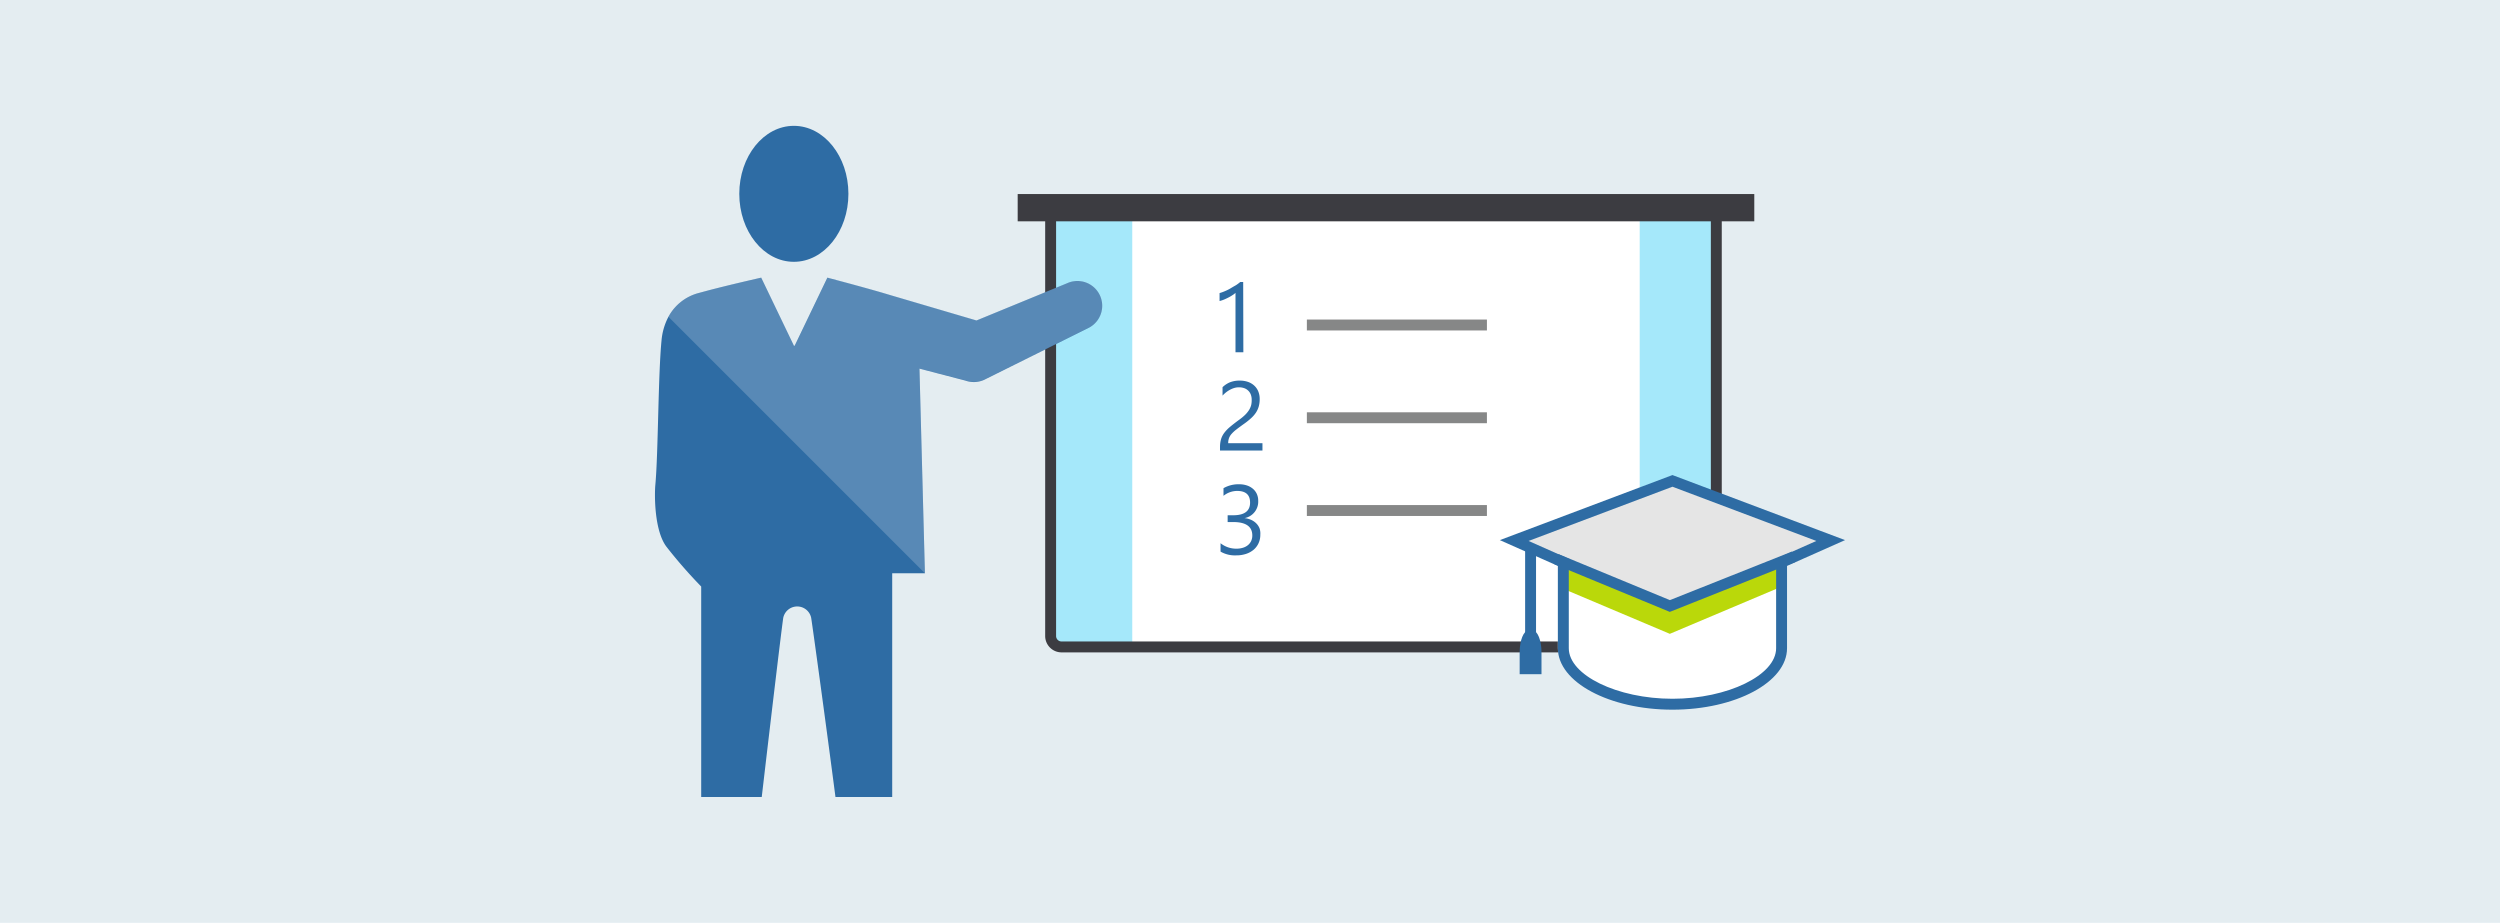 <svg xmlns="http://www.w3.org/2000/svg" viewBox="0 0 298 110">
  <title>3 - learn-sql</title>
  <g id="background_blue" data-name="background blue">
    <rect width="298" height="110" fill="#e4edf1"/>
  </g>
  <g id="Shapes">
    <g>
      <path d="M204.559,26.382V75.813a1.3,1.3,0,0,1-1.3,1.3H126.51a1.3,1.3,0,0,1-1.3-1.3V26.382a1.3,1.3,0,0,1,1.3-1.3h76.748A1.3,1.3,0,0,1,204.559,26.382Z" fill="#fff"/>
      <path d="M134.965,25.732V77.114H126.51a1.306,1.306,0,0,1-.65-.189V25.732Z" fill="#80def9" opacity="0.7" style="isolation: isolate"/>
      <path d="M195.453,25.732V77.114h8.455a1.313,1.313,0,0,0,.651-.189V25.732Z" fill="#80def9" opacity="0.7" style="isolation: isolate"/>
      <path d="M203.284,77.764H126.536a1.953,1.953,0,0,1-1.951-1.951V26.382a1.953,1.953,0,0,1,1.951-1.951h76.748a1.953,1.953,0,0,1,1.951,1.951V75.813A1.953,1.953,0,0,1,203.284,77.764ZM126.536,25.732a.651.651,0,0,0-.65.65V75.813a.651.651,0,0,0,.65.651h76.748a.651.651,0,0,0,.65-.651V26.382a.651.651,0,0,0-.65-.65Z" fill="#3c3c41"/>
      <rect x="121.307" y="23.13" width="87.805" height="3.252" fill="#3c3c41"/>
      <path d="M83.583,69.914V95H90.8c1-8.559,2.342-19.883,2.563-21.353a1.7,1.7,0,0,1,3.33,0c.228,1.47,1.782,12.794,2.894,21.353h6.764V68.333h3.9l-.215-8.019L109.6,43.943l5.477,1.424a2.99,2.99,0,0,0,2.218-.084l12.357-6.146a2.953,2.953,0,1,0-2.439-5.379h0L116.4,38.2l-10.341-3.044c-.605-.182-1.243-.371-1.912-.559h0c-1.34-.377-2.719-.755-3.766-1.034l-1.756-.469-3.9,8.117H94.64l-3.9-8.117s-3.753.846-6.433,1.555l-1.06.286a5.751,5.751,0,0,0-3.564,2.816,7.431,7.431,0,0,0-.833,2.875c-.4,4.137-.39,13.392-.728,17.112-.124,1.3-.13,5.568,1.346,7.467A57.734,57.734,0,0,0,83.583,69.914Z" fill="#2e6ca4"/>
      <path d="M129.658,39.117,117.3,45.263a2.92,2.92,0,0,1-.962.248,2.963,2.963,0,0,1-1.256-.163L109.6,43.943l.436,16.39.215,8L79.681,37.764a5.751,5.751,0,0,1,3.61-2.849l1.06-.286c2.679-.709,6.432-1.554,6.432-1.554l3.9,8.117h.065l3.9-8.117,1.756.468c1.047.28,2.426.65,3.766,1.034h0c.65.189,1.3.377,1.912.56l10.342,3.043,10.816-4.442a2.953,2.953,0,0,1,2.439,5.379Z" fill="#fff" opacity="0.2" style="isolation: isolate"/>
      <ellipse cx="94.627" cy="23.104" rx="6.504" ry="8.104" fill="#2e6ca4"/>
      <g>
        <path d="M148.208,41.992h-.937V34.909a2.123,2.123,0,0,1-.319.247,5.259,5.259,0,0,1-.468.28c-.173.091-.356.178-.546.26a4.041,4.041,0,0,1-.566.189v-.95a5.356,5.356,0,0,0,.65-.234,5.2,5.2,0,0,0,.651-.325q.3-.183.65-.378a5.04,5.04,0,0,0,.514-.383h.351Z" fill="#2e6ca4"/>
        <path d="M149.2,47.65a1.7,1.7,0,0,0-.117-.65,1.3,1.3,0,0,0-.8-.741,1.888,1.888,0,0,0-.592-.092,1.974,1.974,0,0,0-.54.072,2.627,2.627,0,0,0-.513.208,3.255,3.255,0,0,0-.482.312,3.562,3.562,0,0,0-.429.4V46.154a2.808,2.808,0,0,1,.885-.585,3.116,3.116,0,0,1,1.19-.2,2.879,2.879,0,0,1,.93.144,2.127,2.127,0,0,1,.741.422,1.952,1.952,0,0,1,.5.69,2.344,2.344,0,0,1,.182.943,3.253,3.253,0,0,1-.111.878,2.73,2.73,0,0,1-.338.741,3.586,3.586,0,0,1-.566.651,7.982,7.982,0,0,1-.806.65q-.579.41-.95.7a4.083,4.083,0,0,0-.592.546,1.554,1.554,0,0,0-.3.507,1.77,1.77,0,0,0-.092.586h4.085V53.7h-5.06v-.4a3.39,3.39,0,0,1,.117-.924,2.419,2.419,0,0,1,.377-.761,4.21,4.21,0,0,1,.69-.722q.422-.357,1.04-.813a6.537,6.537,0,0,0,.748-.611,3.18,3.18,0,0,0,.482-.585,2.114,2.114,0,0,0,.26-.592A2.493,2.493,0,0,0,149.2,47.65Z" fill="#2e6ca4"/>
        <path d="M150.23,63.735a2.382,2.382,0,0,1-.208,1.008,2.237,2.237,0,0,1-.585.781,2.742,2.742,0,0,1-.911.5,3.658,3.658,0,0,1-1.17.176,3.405,3.405,0,0,1-1.867-.449v-1a2.988,2.988,0,0,0,1.9.651,2.6,2.6,0,0,0,.774-.111,1.745,1.745,0,0,0,.592-.312,1.4,1.4,0,0,0,.384-.495,1.563,1.563,0,0,0,.136-.65q0-1.606-2.289-1.606h-.651V61.42h.651q2.022,0,2.023-1.509,0-1.392-1.542-1.392a2.6,2.6,0,0,0-1.626.585v-.911a3.568,3.568,0,0,1,1.867-.468,2.878,2.878,0,0,1,.93.143,2.13,2.13,0,0,1,.715.4,1.753,1.753,0,0,1,.462.617,1.9,1.9,0,0,1,.163.794,2,2,0,0,1-1.633,2.081h0a2.594,2.594,0,0,1,.774.2,2.055,2.055,0,0,1,.612.41,1.826,1.826,0,0,1,.4.591A1.89,1.89,0,0,1,150.23,63.735Z" fill="#2e6ca4"/>
        <rect x="155.778" y="38.09" width="21.463" height="1.301" fill="#868787"/>
        <rect x="155.778" y="49.146" width="21.463" height="1.301" fill="#868787"/>
        <rect x="155.778" y="60.203" width="21.463" height="1.301" fill="#868787"/>
      </g>
      <g>
        <rect x="181.795" y="63.826" width="1.301" height="16.26" rx="0.325" ry="0.325" fill="#2e6ca4"/>
        <path d="M217.567,64.431l-18.862-7.109-18.862,7.109,5.854,2.6V77.27c0,3.616,5.958,6.673,13.008,6.673s13.008-3.057,13.008-6.673V67.033Z" fill="#fff"/>
        <polygon points="180.182 64.431 199.043 57.322 217.255 64.431 199.043 72.236 180.182 64.431" fill="#e5e5e5"/>
        <polygon points="212.422 66.824 199.043 72.522 186.406 67.182 186.23 70.135 199.043 75.553 212.422 69.901 212.422 66.824" fill="#bad80a"/>
        <path d="M199.355,84.594c-7.531,0-13.658-3.286-13.658-7.324V67.455l-6.916-3.074,20.574-7.754,20.575,7.754-6.916,3.074V77.27C213.014,81.308,206.887,84.594,199.355,84.594ZM182.207,64.481,187,66.61V77.27c0,3.208,5.775,6.023,12.357,6.023s12.358-2.815,12.358-6.023V66.61l4.791-2.129-17.149-6.464Z" fill="#2e6ca4"/>
        <path d="M181.144,80.366v-2.6c0-1.431.468-2.6,1.041-2.6h.52c.573,0,1.041,1.17,1.041,2.6v2.6Z" fill="#2e6ca4"/>
        <polygon points="199.039 72.938 185.273 67.25 185.77 66.048 199.048 71.534 213.6 65.745 214.081 66.954 199.039 72.938" fill="#2e6ca4"/>
      </g>
    </g>
  </g>
</svg>
